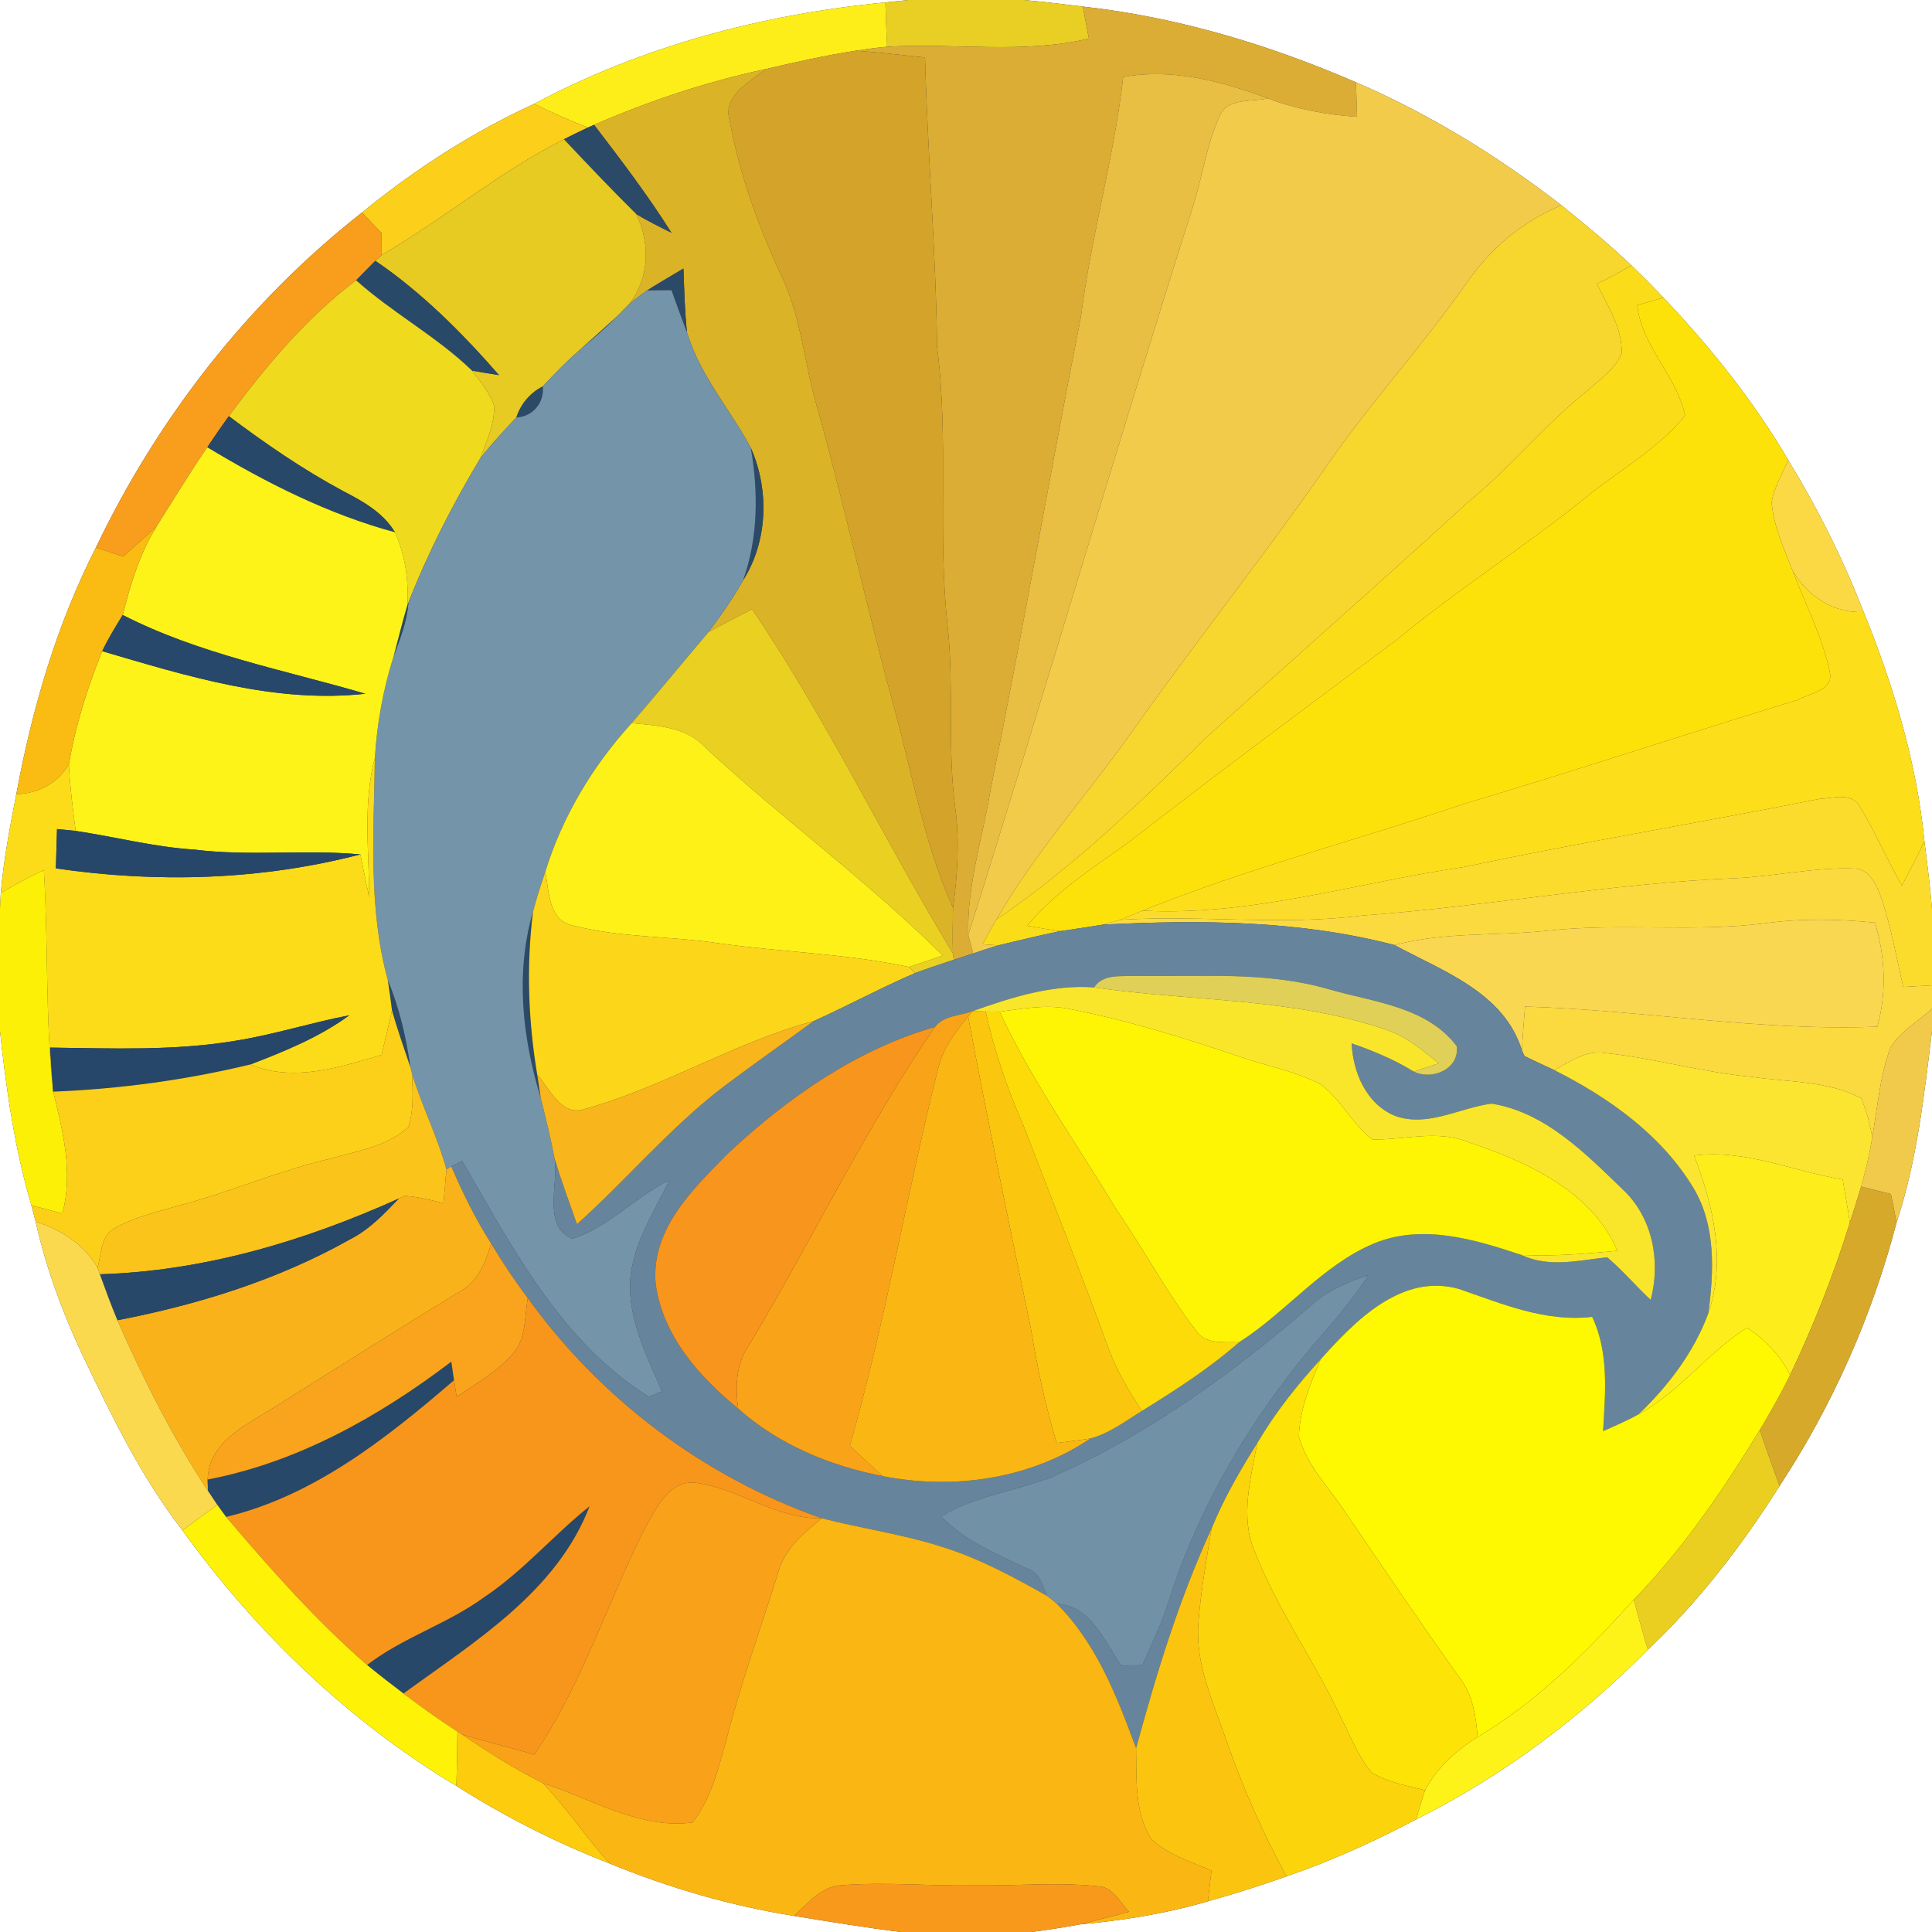 <?xml version="1.0" encoding="UTF-8" ?>
<!DOCTYPE svg PUBLIC "-//W3C//DTD SVG 1.1//EN" "http://www.w3.org/Graphics/SVG/1.1/DTD/svg11.dtd">
<svg width="250pt" height="250pt" viewBox="0 0 250 250" version="1.1" xmlns="http://www.w3.org/2000/svg">
<rect x="0" y="0" width="250" height="250" fill="#333333" stroke="none"/>
<g id="#ffffffff">
<path fill="#ffffff" opacity="1.00" d=" M 0.00 0.00 L 117.55 0.00 C 116.80 0.08 115.31 0.23 114.57 0.31 C 98.80 1.83 83.13 5.94 69.12 13.44 C 61.11 17.12 53.65 21.93 46.83 27.51 C 32.17 39.01 20.43 54.07 12.41 70.86 C 7.30 80.88 4.15 91.74 2.11 102.77 C 1.28 107.00 0.48 111.25 0.10 115.56 C 0.08 116.07 0.03 117.09 0.00 117.60 L 0.00 0.00 Z" />
<path fill="#ffffff" opacity="1.00" d=" M 132.43 0.00 L 250.00 0.00 L 250.00 117.62 C 249.76 114.69 249.39 111.77 249.02 108.86 C 248.01 98.62 245.01 88.70 241.16 79.20 C 238.50 72.37 235.22 65.79 231.40 59.54 C 226.91 51.89 221.34 44.93 215.24 38.51 C 213.89 37.09 212.51 35.70 211.10 34.34 C 208.22 31.59 205.14 29.07 202.05 26.56 C 193.87 20.23 184.97 14.74 175.46 10.65 C 164.21 5.78 152.34 2.20 140.12 0.85 C 137.56 0.53 135.00 0.22 132.43 0.00 Z" />
<path fill="#ffffff" opacity="1.00" d=" M 0.00 133.40 C 0.81 141.00 1.89 148.61 4.06 155.96 C 4.20 156.49 4.47 157.54 4.61 158.07 C 5.95 164.06 8.09 169.85 10.70 175.40 C 14.45 183.24 18.28 191.13 23.61 198.04 C 33.14 211.22 45.09 222.72 59.06 231.10 C 65.33 235.08 71.98 238.45 78.90 241.14 C 86.56 244.28 94.57 246.62 102.75 247.92 C 107.35 248.67 111.96 249.43 116.58 250.00 L 0.00 250.00 L 0.00 133.40 Z" />
<path fill="#ffffff" opacity="1.00" d=" M 245.41 158.20 C 248.07 150.18 248.98 141.75 250.00 133.40 L 250.00 250.00 L 133.43 250.00 C 135.56 249.74 137.68 249.39 139.79 249.01 C 145.37 248.50 150.92 247.61 156.30 246.03 C 159.72 245.06 163.12 244.01 166.46 242.80 C 172.25 240.81 177.83 238.29 183.24 235.43 C 194.39 229.88 204.47 222.30 213.23 213.47 C 219.84 207.23 225.42 199.96 230.27 192.29 C 237.13 181.85 242.26 170.28 245.41 158.20 Z" />
</g>
<g id="#e9ce23ff">
<path fill="#e9ce23" opacity="1.00" d=" M 117.55 0.00 L 132.43 0.00 C 135.00 0.22 137.56 0.53 140.12 0.85 C 140.38 2.23 140.64 3.61 140.90 4.99 C 132.32 7.03 123.49 5.53 114.79 6.05 C 114.70 4.14 114.63 2.22 114.57 0.31 C 115.31 0.23 116.80 0.08 117.55 0.00 Z" />
</g>
<g id="#fdee19ff">
<path fill="#fdee19" opacity="1.00" d=" M 69.12 13.44 C 83.13 5.94 98.80 1.83 114.57 0.31 C 114.63 2.22 114.70 4.14 114.79 6.05 C 113.44 6.17 112.09 6.36 110.74 6.56 C 106.83 7.17 102.97 8.03 99.12 8.93 C 91.47 10.56 84.04 13.04 76.87 16.15 L 76.06 16.51 C 73.71 15.58 71.39 14.56 69.12 13.44 Z" />
</g>
<g id="#dbad34ff">
<path fill="#dbad34" opacity="1.00" d=" M 140.12 0.85 C 152.34 2.20 164.21 5.78 175.46 10.65 C 175.51 12.14 175.56 13.63 175.61 15.12 C 171.67 14.85 167.76 14.14 164.06 12.73 C 158.10 10.51 151.73 8.80 145.34 9.96 C 144.16 20.42 141.19 30.56 139.87 41.00 C 135.85 61.39 132.31 81.88 128.17 102.25 C 127.15 108.47 125.10 114.59 125.30 120.96 C 125.46 121.56 125.77 122.77 125.93 123.37 C 125.09 123.64 124.25 123.92 123.41 124.20 L 123.31 123.38 C 123.24 121.41 123.28 119.44 123.32 117.48 C 123.92 113.15 124.18 108.76 123.59 104.41 C 122.59 96.73 123.45 88.96 122.65 81.27 C 121.27 69.19 122.83 57.01 121.26 44.95 C 121.11 32.43 120.03 19.96 119.70 7.44 C 116.72 7.13 113.74 6.76 110.74 6.56 C 112.09 6.36 113.44 6.17 114.79 6.05 C 123.49 5.53 132.32 7.03 140.90 4.99 C 140.64 3.61 140.38 2.23 140.12 0.85 Z" />
</g>
<g id="#d4a329ff">
<path fill="#d4a329" opacity="1.00" d=" M 99.12 8.93 C 102.97 8.03 106.83 7.17 110.74 6.56 C 113.74 6.76 116.72 7.13 119.70 7.44 C 120.03 19.96 121.11 32.43 121.26 44.95 C 122.83 57.01 121.27 69.19 122.65 81.27 C 123.45 88.96 122.59 96.73 123.59 104.41 C 124.18 108.76 123.92 113.15 123.32 117.48 C 119.68 109.39 118.14 100.62 115.85 92.11 C 112.07 78.40 109.11 64.48 105.21 50.81 C 103.97 45.78 103.42 40.53 101.17 35.81 C 98.16 29.36 95.69 22.60 94.42 15.59 C 93.47 12.36 97.01 10.59 99.12 8.93 Z" />
</g>
<g id="#dbb326ff">
<path fill="#dbb326" opacity="1.00" d=" M 76.87 16.15 C 84.04 13.04 91.47 10.56 99.12 8.93 C 97.01 10.59 93.47 12.36 94.42 15.59 C 95.69 22.60 98.16 29.36 101.17 35.81 C 103.42 40.53 103.97 45.78 105.21 50.81 C 109.11 64.48 112.07 78.40 115.85 92.11 C 118.14 100.62 119.68 109.39 123.32 117.48 C 123.28 119.44 123.24 121.41 123.31 123.38 C 114.38 108.69 106.98 93.06 97.32 78.83 C 95.45 79.81 93.55 80.76 91.69 81.78 C 93.29 79.63 94.84 77.44 96.15 75.10 C 99.37 70.03 99.56 63.37 97.15 57.94 C 94.46 52.94 90.57 48.57 88.90 43.04 C 88.60 40.29 88.54 37.52 88.44 34.75 C 86.87 35.69 85.29 36.60 83.74 37.58 C 82.94 38.14 82.15 38.74 81.40 39.37 C 84.06 35.94 84.16 31.55 82.34 27.71 C 83.81 28.59 85.35 29.36 86.89 30.12 C 83.83 25.27 80.36 20.70 76.87 16.15 Z" />
</g>
<g id="#e8be43ff">
<path fill="#e8be43" opacity="1.00" d=" M 145.34 9.96 C 151.73 8.80 158.10 10.51 164.06 12.73 C 162.01 13.21 158.96 12.64 157.88 14.88 C 156.18 18.54 155.64 22.59 154.46 26.43 C 144.47 57.85 135.24 89.52 125.30 120.96 C 125.10 114.59 127.15 108.47 128.17 102.25 C 132.31 81.88 135.85 61.39 139.87 41.00 C 141.19 30.56 144.16 20.42 145.34 9.96 Z" />
</g>
<g id="#f2cb4bff">
<path fill="#f2cb4b" opacity="1.00" d=" M 175.46 10.65 C 184.97 14.74 193.87 20.23 202.05 26.56 C 197.00 28.63 192.77 32.23 189.71 36.72 C 183.81 45.09 176.85 52.64 171.10 61.11 C 163.17 72.45 154.55 83.27 146.56 94.57 C 140.78 102.76 133.96 110.25 128.95 118.97 C 128.33 120.02 127.74 121.10 127.16 122.19 C 127.66 122.22 128.66 122.29 129.16 122.33 C 128.08 122.66 127.00 123.01 125.93 123.37 C 125.77 122.77 125.46 121.56 125.30 120.96 C 135.24 89.52 144.47 57.85 154.46 26.43 C 155.64 22.59 156.18 18.54 157.88 14.88 C 158.96 12.64 162.01 13.21 164.06 12.73 C 167.76 14.14 171.67 14.85 175.61 15.12 C 175.56 13.63 175.51 12.14 175.46 10.65 Z" />
</g>
<g id="#fbcf1aff">
<path fill="#fbcf1a" opacity="1.00" d=" M 46.83 27.51 C 53.65 21.93 61.11 17.12 69.12 13.44 C 71.39 14.56 73.71 15.58 76.06 16.51 C 75.02 17.00 73.99 17.50 72.97 18.02 C 64.63 22.25 57.44 28.30 49.39 33.00 C 49.38 32.06 49.38 31.11 49.38 30.17 C 48.53 29.28 47.68 28.39 46.83 27.51 Z" />
</g>
<g id="#2b4a68ff">
<path fill="#2b4a68" opacity="1.00" d=" M 76.06 16.51 L 76.87 16.15 C 80.36 20.70 83.83 25.27 86.89 30.12 C 85.35 29.36 83.81 28.59 82.34 27.71 C 79.14 24.55 76.05 21.29 72.97 18.02 C 73.99 17.50 75.02 17.00 76.06 16.51 Z" />
<path fill="#2b4a68" opacity="1.00" d=" M 83.74 37.58 C 85.29 36.60 86.87 35.69 88.44 34.75 C 88.54 37.52 88.60 40.29 88.90 43.04 C 88.21 41.22 87.54 39.39 86.89 37.55 C 85.84 37.56 84.79 37.57 83.74 37.58 Z" />
<path fill="#2b4a68" opacity="1.00" d=" M 75.08 45.22 C 76.68 43.76 78.31 42.34 79.90 40.88 C 78.39 42.43 76.75 43.84 75.08 45.22 Z" />
<path fill="#2b4a68" opacity="1.00" d=" M 66.80 54.03 C 67.37 52.26 68.58 50.83 70.24 49.98 C 70.45 52.13 68.96 53.90 66.80 54.03 Z" />
<path fill="#2b4a68" opacity="1.00" d=" M 97.15 57.94 C 99.56 63.37 99.37 70.03 96.15 75.10 C 98.12 69.62 98.14 63.62 97.15 57.94 Z" />
<path fill="#2b4a68" opacity="1.00" d=" M 69.97 142.06 C 67.59 134.31 66.67 125.85 68.97 117.97 C 68.10 124.98 68.35 132.11 69.52 139.07 C 69.63 139.82 69.86 141.31 69.97 142.06 Z" />
<path fill="#2b4a68" opacity="1.00" d=" M 50.18 126.81 C 51.68 130.43 52.57 134.25 53.11 138.12 C 52.29 135.66 51.41 133.22 50.72 130.72 C 50.56 129.41 50.37 128.11 50.18 126.81 Z" />
</g>
<g id="#e7ca22ff">
<path fill="#e7ca22" opacity="1.00" d=" M 49.39 33.00 C 57.44 28.30 64.63 22.25 72.97 18.02 C 76.05 21.29 79.14 24.55 82.34 27.71 C 84.16 31.55 84.06 35.94 81.40 39.37 C 81.02 39.75 80.27 40.50 79.90 40.88 C 78.31 42.34 76.68 43.76 75.08 45.22 C 73.38 46.71 71.79 48.33 70.24 49.98 C 68.58 50.83 67.37 52.26 66.80 54.03 C 65.21 55.73 63.61 57.44 62.17 59.27 C 62.93 57.08 64.07 54.84 63.92 52.46 C 63.35 50.76 62.14 49.37 61.08 47.96 C 62.24 48.16 63.40 48.36 64.57 48.54 C 59.80 43.08 54.58 37.84 48.57 33.75 C 48.78 33.56 49.19 33.19 49.39 33.00 Z" />
</g>
<g id="#f7d62dff">
<path fill="#f7d62d" opacity="1.00" d=" M 189.71 36.72 C 192.77 32.23 197.00 28.63 202.05 26.56 C 205.14 29.07 208.22 31.59 211.10 34.34 C 209.65 35.22 208.16 36.01 206.64 36.72 C 208.01 39.57 209.97 42.46 209.84 45.75 C 209.02 47.78 207.05 49.05 205.49 50.49 C 199.94 54.90 195.49 60.50 189.99 64.96 C 178.84 75.17 167.49 85.16 156.26 95.28 C 147.66 103.71 138.95 112.18 128.95 118.97 C 133.96 110.25 140.78 102.76 146.56 94.57 C 154.55 83.27 163.17 72.45 171.10 61.11 C 176.85 52.64 183.81 45.09 189.71 36.72 Z" />
</g>
<g id="#f89d1cff">
<path fill="#f89d1c" opacity="1.00" d=" M 12.41 70.86 C 20.43 54.07 32.17 39.01 46.83 27.51 C 47.68 28.39 48.53 29.28 49.38 30.17 C 49.38 31.11 49.38 32.06 49.39 33.00 C 49.19 33.19 48.78 33.56 48.57 33.75 C 47.74 34.59 46.91 35.44 46.08 36.27 C 39.62 41.15 34.41 47.39 29.61 53.85 C 28.65 55.18 27.73 56.52 26.82 57.88 C 24.53 61.24 22.41 64.71 20.24 68.16 C 18.83 69.46 17.37 70.71 15.94 72.01 C 14.76 71.63 13.59 71.25 12.41 70.86 Z" />
</g>
<g id="#294969ff">
<path fill="#294969" opacity="1.00" d=" M 48.57 33.75 C 54.58 37.84 59.80 43.08 64.57 48.54 C 63.40 48.36 62.24 48.16 61.08 47.96 C 56.51 43.54 50.81 40.51 46.08 36.27 C 46.91 35.44 47.74 34.59 48.57 33.75 Z" />
</g>
<g id="#fadd18ff">
<path fill="#fadd18" opacity="1.00" d=" M 206.64 36.72 C 208.16 36.01 209.65 35.22 211.10 34.34 C 212.51 35.70 213.89 37.09 215.24 38.51 C 214.39 38.75 212.71 39.25 211.86 39.49 C 212.43 44.88 216.98 48.61 218.05 53.78 C 214.54 58.10 209.55 60.81 205.29 64.30 C 197.33 70.74 188.65 76.23 180.77 82.77 C 169.14 91.46 157.47 100.11 146.01 109.02 C 141.40 112.30 136.59 115.42 132.89 119.79 C 134.31 120.05 135.74 120.28 137.18 120.49 C 134.49 121.03 131.83 121.71 129.16 122.33 C 128.66 122.29 127.66 122.22 127.16 122.19 C 127.74 121.10 128.33 120.02 128.95 118.97 C 138.95 112.18 147.66 103.71 156.26 95.28 C 167.49 85.16 178.84 75.17 189.99 64.96 C 195.49 60.50 199.94 54.90 205.49 50.49 C 207.05 49.05 209.02 47.78 209.84 45.75 C 209.97 42.46 208.01 39.57 206.64 36.72 Z" />
</g>
<g id="#efda1eff">
<path fill="#efda1e" opacity="1.00" d=" M 29.61 53.85 C 34.41 47.39 39.62 41.15 46.08 36.27 C 50.81 40.51 56.51 43.54 61.08 47.96 C 62.14 49.37 63.35 50.76 63.92 52.46 C 64.07 54.84 62.93 57.08 62.17 59.27 C 58.57 65.27 55.39 71.49 52.84 78.00 L 52.73 78.24 C 52.88 75.04 52.43 71.81 51.11 68.88 C 49.59 66.33 46.96 64.87 44.41 63.55 C 39.21 60.76 34.33 57.40 29.61 53.85 Z" />
</g>
<g id="#7494a9ff">
<path fill="#7494a9" opacity="1.00" d=" M 83.74 37.58 C 84.79 37.57 85.84 37.56 86.89 37.55 C 87.54 39.39 88.21 41.22 88.90 43.04 C 90.57 48.57 94.46 52.94 97.15 57.94 C 98.14 63.62 98.12 69.62 96.15 75.10 C 94.84 77.44 93.29 79.63 91.69 81.78 C 88.36 85.70 85.10 89.68 81.74 93.57 C 76.69 99.11 72.78 105.64 70.56 112.81 C 69.99 114.52 69.42 116.23 68.97 117.97 C 66.67 125.85 67.59 134.31 69.97 142.06 C 70.63 144.67 71.26 147.29 71.77 149.94 C 72.28 153.21 70.17 158.80 74.08 160.28 C 78.77 158.80 82.21 154.84 86.62 152.72 C 84.43 157.26 81.35 161.75 81.53 167.01 C 81.71 171.64 83.88 175.85 85.66 180.04 C 85.23 180.21 84.38 180.56 83.95 180.74 C 72.59 173.66 66.30 161.44 59.80 150.22 C 59.45 150.40 58.75 150.76 58.40 150.94 L 57.77 151.31 C 56.61 147.08 54.60 143.14 53.32 138.95 L 53.11 138.12 C 52.57 134.25 51.68 130.43 50.18 126.81 C 47.62 117.45 48.38 107.64 48.51 98.06 C 48.78 93.60 49.58 89.19 50.93 84.93 C 51.76 82.68 52.67 80.42 52.84 78.00 C 55.39 71.49 58.57 65.27 62.17 59.27 C 63.61 57.44 65.21 55.73 66.80 54.03 C 68.96 53.90 70.45 52.13 70.24 49.98 C 71.79 48.33 73.38 46.71 75.08 45.22 C 76.75 43.84 78.39 42.43 79.90 40.88 C 80.27 40.50 81.02 39.75 81.40 39.37 C 82.15 38.74 82.94 38.14 83.74 37.58 Z" />
</g>
<g id="#fce209ff">
<path fill="#fce209" opacity="1.00" d=" M 211.86 39.49 C 212.71 39.25 214.39 38.75 215.24 38.51 C 221.34 44.93 226.91 51.89 231.40 59.54 C 230.60 61.33 229.55 63.07 229.25 65.03 C 229.52 68.15 230.86 71.05 232.00 73.93 C 233.63 78.27 235.85 82.45 236.79 87.03 C 237.25 89.37 234.13 89.71 232.61 90.57 C 218.09 94.99 203.68 99.79 189.12 104.12 C 175.39 108.77 161.29 112.41 147.84 117.84 C 146.89 118.24 145.94 118.63 145.00 119.02 C 144.44 119.17 143.32 119.49 142.76 119.64 C 140.90 119.94 139.04 120.23 137.18 120.49 C 135.74 120.28 134.31 120.05 132.89 119.79 C 136.59 115.42 141.40 112.30 146.01 109.02 C 157.47 100.11 169.14 91.46 180.77 82.77 C 188.65 76.23 197.33 70.74 205.29 64.30 C 209.55 60.81 214.54 58.10 218.05 53.78 C 216.98 48.61 212.43 44.88 211.86 39.49 Z" />
</g>
<g id="#274869ff">
<path fill="#274869" opacity="1.00" d=" M 26.82 57.88 C 27.73 56.52 28.65 55.18 29.61 53.85 C 34.33 57.40 39.21 60.76 44.41 63.55 C 46.96 64.87 49.59 66.33 51.11 68.88 C 42.49 66.55 34.44 62.48 26.82 57.88 Z" />
<path fill="#274869" opacity="1.00" d=" M 52.73 78.24 L 52.84 78.00 C 52.67 80.42 51.76 82.68 50.93 84.93 C 51.53 82.70 52.07 80.45 52.73 78.24 Z" />
</g>
<g id="#fdf318ff">
<path fill="#fdf318" opacity="1.00" d=" M 20.24 68.16 C 22.41 64.71 24.53 61.24 26.82 57.88 C 34.44 62.48 42.49 66.55 51.11 68.88 C 52.43 71.81 52.88 75.04 52.73 78.24 C 52.07 80.45 51.53 82.70 50.93 84.93 C 49.58 89.19 48.78 93.60 48.51 98.06 C 46.95 103.95 47.75 110.06 47.77 116.06 C 47.38 114.23 46.99 112.40 46.63 110.56 C 39.50 109.90 32.31 110.83 25.19 109.94 C 19.98 109.62 14.93 108.29 9.79 107.52 C 9.42 104.66 9.05 101.81 8.91 98.93 C 9.75 93.89 11.31 89.00 13.22 84.26 C 24.25 87.50 35.63 91.05 47.28 89.77 C 36.72 86.68 25.76 84.64 15.88 79.58 C 16.88 75.62 18.06 71.66 20.24 68.16 Z" />
</g>
<g id="#fad945ff">
<path fill="#fad945" opacity="1.00" d=" M 231.40 59.54 C 235.22 65.79 238.50 72.37 241.16 79.20 C 237.24 79.36 233.98 77.19 232.00 73.93 C 230.86 71.05 229.52 68.15 229.25 65.03 C 229.55 63.07 230.60 61.33 231.40 59.54 Z" />
</g>
<g id="#fabb13ff">
<path fill="#fabb13" opacity="1.00" d=" M 15.94 72.01 C 17.37 70.71 18.83 69.46 20.24 68.16 C 18.06 71.66 16.88 75.62 15.88 79.58 C 14.93 81.11 14.00 82.65 13.22 84.26 C 11.31 89.00 9.75 93.89 8.91 98.93 C 7.45 101.39 4.95 102.68 2.11 102.77 C 4.15 91.74 7.30 80.88 12.41 70.86 C 13.59 71.25 14.76 71.63 15.94 72.01 Z" />
</g>
<g id="#fcdf1aff">
<path fill="#fcdf1a" opacity="1.00" d=" M 232.00 73.93 C 233.98 77.19 237.24 79.36 241.16 79.20 C 245.01 88.70 248.01 98.62 249.02 108.86 C 248.11 110.80 247.11 112.69 246.11 114.58 C 244.15 111.22 242.65 107.61 240.62 104.30 C 239.57 102.48 237.12 103.31 235.44 103.38 C 220.07 106.43 204.60 108.99 189.26 112.22 C 175.46 114.23 161.92 118.58 147.84 117.84 C 161.29 112.41 175.39 108.77 189.12 104.12 C 203.68 99.79 218.09 94.99 232.61 90.57 C 234.13 89.71 237.25 89.37 236.79 87.03 C 235.85 82.45 233.63 78.27 232.00 73.93 Z" />
</g>
<g id="#ead020ff">
<path fill="#ead020" opacity="1.00" d=" M 91.69 81.78 C 93.55 80.76 95.45 79.81 97.32 78.83 C 106.98 93.06 114.38 108.69 123.31 123.38 L 123.41 124.20 C 121.74 124.76 120.07 125.30 118.42 125.91 L 117.62 125.13 C 119.08 124.66 120.53 124.14 121.99 123.64 C 112.32 114.04 101.24 106.00 91.27 96.73 C 88.83 94.05 85.09 93.90 81.74 93.57 C 85.10 89.68 88.36 85.70 91.69 81.78 Z" />
</g>
<g id="#27486aff">
<path fill="#27486a" opacity="1.00" d=" M 13.22 84.26 C 14.00 82.65 14.93 81.11 15.88 79.58 C 25.76 84.64 36.72 86.68 47.28 89.77 C 35.63 91.05 24.25 87.50 13.22 84.26 Z" />
</g>
<g id="#fdf118ff">
<path fill="#fdf118" opacity="1.00" d=" M 70.56 112.81 C 72.78 105.64 76.69 99.11 81.74 93.57 C 85.09 93.90 88.83 94.05 91.27 96.73 C 101.24 106.00 112.32 114.04 121.99 123.64 C 120.53 124.14 119.08 124.66 117.62 125.13 C 109.49 123.39 101.13 123.22 92.92 122.05 C 86.70 121.11 80.30 121.36 74.19 119.77 C 70.93 119.17 71.08 115.34 70.56 112.81 Z" />
</g>
<g id="#fcdc18ff">
<path fill="#fcdc18" opacity="1.00" d=" M 47.77 116.06 C 47.75 110.06 46.95 103.95 48.51 98.06 C 48.38 107.64 47.62 117.45 50.18 126.81 C 50.37 128.11 50.56 129.41 50.72 130.72 C 50.31 132.65 49.83 134.58 49.37 136.51 C 43.86 138.12 38.01 140.07 32.37 137.75 C 36.83 136.04 41.31 134.22 45.20 131.38 C 40.24 132.33 35.42 133.89 30.44 134.68 C 22.52 136.00 14.47 135.66 6.48 135.56 C 6.59 137.46 6.72 139.36 6.88 141.26 C 5.84 131.74 6.27 122.13 5.67 112.58 C 3.78 113.50 1.91 114.48 0.10 115.56 C 0.48 111.25 1.28 107.00 2.11 102.77 C 4.95 102.68 7.45 101.39 8.91 98.93 C 9.05 101.81 9.42 104.66 9.79 107.52 C 9.18 107.46 7.98 107.34 7.38 107.28 C 7.33 108.98 7.28 110.67 7.23 112.37 C 20.33 114.29 33.79 113.90 46.63 110.56 C 46.99 112.40 47.38 114.23 47.77 116.06 Z" />
</g>
<g id="#fbdc2dff">
<path fill="#fbdc2d" opacity="1.00" d=" M 235.44 103.38 C 237.12 103.31 239.57 102.48 240.62 104.30 C 242.65 107.61 244.15 111.22 246.11 114.58 C 247.11 112.69 248.11 110.80 249.02 108.86 C 249.39 111.77 249.76 114.69 250.00 117.62 L 250.00 127.50 C 248.76 127.57 247.52 127.64 246.28 127.71 C 245.35 123.69 244.65 119.59 243.26 115.69 C 242.68 114.21 241.71 112.35 239.85 112.39 C 234.78 112.22 229.78 113.38 224.73 113.63 C 208.49 114.28 192.47 117.30 176.27 118.47 C 165.88 119.80 155.42 118.38 145.00 119.02 C 145.94 118.63 146.89 118.24 147.84 117.84 C 161.92 118.58 175.46 114.23 189.26 112.22 C 204.60 108.99 220.07 106.43 235.44 103.38 Z" />
</g>
<g id="#27476aff">
<path fill="#27476a" opacity="1.00" d=" M 7.38 107.28 C 7.98 107.34 9.18 107.46 9.79 107.52 C 14.93 108.29 19.98 109.62 25.19 109.94 C 32.31 110.83 39.50 109.90 46.63 110.56 C 33.79 113.90 20.33 114.29 7.23 112.37 C 7.28 110.67 7.33 108.98 7.38 107.28 Z" />
</g>
<g id="#fbda40ff">
<path fill="#fbda40" opacity="1.00" d=" M 224.73 113.63 C 229.78 113.38 234.78 112.22 239.85 112.39 C 241.71 112.35 242.68 114.21 243.26 115.69 C 244.65 119.59 245.35 123.69 246.28 127.71 C 247.52 127.64 248.76 127.57 250.00 127.50 L 250.00 130.53 C 248.20 132.19 245.89 133.43 244.62 135.57 C 243.24 139.27 242.97 143.26 242.27 147.11 C 241.92 145.41 241.56 143.67 240.80 142.09 C 236.48 139.83 231.42 140.05 226.71 139.35 C 220.30 138.77 214.09 136.93 207.70 136.26 C 205.25 135.84 203.15 137.38 201.12 138.47 C 199.83 137.86 198.53 137.29 197.27 136.65 L 196.94 135.93 C 197.03 134.03 197.19 132.14 197.34 130.25 C 212.56 130.70 227.69 133.47 242.93 132.85 C 244.16 128.40 243.95 123.79 242.62 119.39 C 237.89 118.92 233.13 118.82 228.42 119.47 C 219.07 120.65 209.63 119.40 200.27 120.43 C 193.66 121.14 186.92 120.55 180.44 122.29 C 168.14 119.07 155.36 119.02 142.76 119.64 C 143.32 119.49 144.44 119.17 145.00 119.02 C 155.42 118.38 165.88 119.80 176.27 118.47 C 192.47 117.30 208.49 114.28 224.73 113.63 Z" />
</g>
<g id="#fdf007ff">
<path fill="#fdf007" opacity="1.00" d=" M 0.10 115.56 C 1.91 114.48 3.78 113.50 5.67 112.58 C 6.27 122.13 5.84 131.74 6.88 141.26 C 8.15 146.41 9.49 151.75 8.07 157.03 C 6.73 156.67 5.40 156.32 4.06 155.96 C 1.89 148.61 0.81 141.00 0.00 133.40 L 0.00 117.60 C 0.03 117.09 0.08 116.07 0.10 115.56 Z" />
</g>
<g id="#fcd619ff">
<path fill="#fcd619" opacity="1.00" d=" M 68.97 117.97 C 69.42 116.23 69.99 114.52 70.56 112.81 C 71.08 115.34 70.93 119.17 74.19 119.77 C 80.30 121.36 86.70 121.11 92.92 122.05 C 101.13 123.22 109.49 123.39 117.62 125.13 L 118.42 125.91 C 113.97 127.83 109.71 130.14 105.29 132.13 C 95.05 134.88 85.91 140.66 75.70 143.50 C 72.64 144.55 71.18 140.92 69.52 139.07 C 68.35 132.11 68.10 124.98 68.97 117.97 Z" />
</g>
<g id="#fad751ff">
<path fill="#fad751" opacity="1.00" d=" M 228.42 119.47 C 233.13 118.82 237.89 118.92 242.62 119.39 C 243.95 123.79 244.16 128.40 242.93 132.85 C 227.69 133.47 212.56 130.70 197.34 130.25 C 197.19 132.14 197.03 134.03 196.94 135.93 C 194.61 128.41 186.71 125.68 180.44 122.29 C 186.92 120.55 193.66 121.14 200.27 120.43 C 209.63 119.40 219.07 120.65 228.42 119.47 Z" />
</g>
<g id="#66859cff">
<path fill="#66859c" opacity="1.00" d=" M 137.18 120.49 C 139.04 120.23 140.90 119.94 142.76 119.64 C 155.36 119.02 168.14 119.07 180.44 122.29 C 186.71 125.68 194.61 128.41 196.94 135.93 L 197.27 136.65 C 198.53 137.29 199.83 137.86 201.12 138.47 C 208.20 142.03 215.01 146.87 219.16 153.77 C 222.05 158.62 221.78 164.53 221.06 169.93 C 219.21 174.95 215.89 179.32 212.04 183.00 C 210.56 183.83 208.99 184.50 207.44 185.19 C 207.72 180.22 208.23 175.05 206.03 170.40 C 199.98 171.11 194.39 168.72 188.82 166.80 C 181.41 164.68 175.37 170.89 170.89 175.90 C 167.82 179.25 164.98 182.83 162.68 186.75 C 160.45 190.28 158.36 193.91 156.78 197.78 C 152.58 206.91 149.64 216.55 147.01 226.22 C 144.54 219.53 141.91 212.69 136.77 207.54 C 141.19 207.77 142.89 212.43 145.11 215.54 C 145.79 215.52 147.15 215.48 147.83 215.46 C 149.02 212.76 150.32 210.11 151.20 207.29 C 155.29 194.35 162.46 182.54 171.37 172.37 C 173.45 170.05 175.37 167.59 177.09 164.99 C 174.47 165.86 171.86 166.93 169.79 168.80 C 159.57 177.65 148.48 185.70 136.05 191.16 C 131.33 192.96 126.17 193.57 121.78 196.22 C 124.89 199.47 129.08 201.13 133.04 203.04 C 134.54 203.57 134.95 205.16 135.46 206.49 C 131.09 204.03 126.64 201.61 121.83 200.14 C 116.77 198.51 111.48 197.79 106.34 196.46 C 91.11 191.14 77.71 181.05 68.29 167.96 C 66.58 165.69 65.01 163.33 63.55 160.91 C 61.54 157.75 59.88 154.38 58.40 150.94 C 58.75 150.76 59.45 150.40 59.80 150.22 C 66.30 161.44 72.59 173.66 83.95 180.74 C 84.38 180.56 85.23 180.21 85.66 180.04 C 83.88 175.85 81.71 171.64 81.53 167.01 C 81.35 161.75 84.43 157.26 86.62 152.72 C 82.21 154.84 78.77 158.80 74.08 160.28 C 70.17 158.80 72.28 153.21 71.77 149.94 C 72.63 152.79 73.66 155.60 74.66 158.41 C 81.12 152.63 86.70 145.90 93.61 140.63 C 97.45 137.73 101.40 134.96 105.29 132.13 C 109.71 130.14 113.97 127.83 118.42 125.91 C 120.07 125.30 121.74 124.76 123.41 124.20 C 124.25 123.92 125.09 123.64 125.93 123.37 C 127.00 123.01 128.08 122.66 129.16 122.33 C 131.83 121.71 134.49 121.03 137.18 120.49 M 141.57 127.77 C 136.18 127.37 130.86 129.06 125.84 130.85 C 124.21 131.45 122.12 131.39 120.98 132.89 C 110.82 135.79 101.88 142.08 94.23 149.22 C 89.73 153.78 84.26 159.01 84.83 166.00 C 85.64 172.71 90.47 178.16 95.53 182.28 C 100.72 186.92 107.43 189.69 114.22 191.01 C 123.36 192.81 133.29 191.41 141.10 186.14 C 143.56 185.48 145.62 183.90 147.76 182.58 C 152.13 179.87 156.47 177.09 160.34 173.69 C 166.44 169.80 171.06 163.73 177.82 160.89 C 184.07 158.33 190.79 160.37 196.87 162.39 C 200.43 164.08 204.27 163.09 207.97 162.69 C 209.97 164.40 211.68 166.41 213.60 168.21 C 214.91 163.23 213.87 157.58 210.03 153.96 C 205.17 149.28 199.98 143.92 193.01 142.81 C 188.88 143.34 184.78 145.90 180.56 144.41 C 176.81 142.89 175.09 138.83 174.90 135.01 C 177.69 135.97 180.43 137.11 182.95 138.67 C 185.35 139.85 188.89 138.31 188.50 135.37 C 184.63 130.25 177.71 129.67 171.99 128.02 C 163.85 125.64 155.31 126.42 146.95 126.28 C 145.10 126.39 142.77 125.96 141.57 127.77 Z" />
</g>
<g id="#e0d057ff">
<path fill="#e0d057" opacity="1.00" d=" M 141.57 127.77 C 142.77 125.96 145.10 126.39 146.95 126.28 C 155.31 126.42 163.85 125.64 171.99 128.02 C 177.71 129.67 184.63 130.25 188.50 135.37 C 188.89 138.31 185.35 139.85 182.95 138.67 C 183.75 138.40 185.36 137.86 186.17 137.59 C 184.14 135.97 182.12 134.21 179.63 133.34 C 167.38 129.07 154.24 129.62 141.57 127.77 Z" />
</g>
<g id="#f9e62bff">
<path fill="#f9e62b" opacity="1.00" d=" M 125.84 130.85 C 130.86 129.06 136.18 127.37 141.57 127.77 C 154.24 129.62 167.38 129.07 179.63 133.34 C 182.12 134.21 184.14 135.97 186.17 137.59 C 185.36 137.86 183.75 138.40 182.95 138.67 C 180.43 137.11 177.69 135.97 174.90 135.01 C 175.09 138.83 176.81 142.89 180.56 144.41 C 184.78 145.90 188.88 143.34 193.01 142.81 C 199.98 143.92 205.17 149.28 210.03 153.96 C 213.87 157.58 214.91 163.23 213.60 168.21 C 211.68 166.41 209.97 164.40 207.97 162.69 C 204.27 163.09 200.43 164.08 196.87 162.39 C 201.02 162.59 205.17 162.24 209.29 161.85 C 205.99 154.12 197.63 150.36 190.13 147.84 C 186.07 146.14 181.78 147.51 177.60 147.45 C 174.93 145.48 173.54 142.23 170.85 140.29 C 167.56 138.58 163.85 137.93 160.36 136.72 C 153.17 134.28 145.89 132.02 138.42 130.57 C 135.41 129.92 132.35 130.54 129.35 130.91 C 128.90 130.90 128.00 130.89 127.54 130.89 C 127.12 130.88 126.26 130.86 125.84 130.85 Z" />
</g>
<g id="#fef504ff">
<path fill="#fef504" opacity="1.00" d=" M 129.35 130.91 C 132.35 130.54 135.41 129.92 138.42 130.57 C 145.89 132.02 153.17 134.28 160.36 136.72 C 163.85 137.93 167.56 138.58 170.85 140.29 C 173.54 142.23 174.93 145.48 177.60 147.45 C 181.78 147.51 186.07 146.14 190.13 147.84 C 197.63 150.36 205.99 154.12 209.29 161.85 C 205.17 162.24 201.02 162.59 196.87 162.39 C 190.79 160.37 184.07 158.33 177.82 160.89 C 171.06 163.73 166.44 169.80 160.34 173.69 C 158.44 173.62 156.06 174.03 154.81 172.23 C 150.97 167.28 148.05 161.69 144.48 156.55 C 139.38 148.04 133.54 139.93 129.35 130.91 Z" />
</g>
<g id="#26476aff">
<path fill="#26476a" opacity="1.00" d=" M 30.44 134.68 C 35.42 133.89 40.24 132.33 45.20 131.38 C 41.31 134.22 36.83 136.04 32.37 137.75 C 24.01 139.76 15.47 140.92 6.88 141.26 C 6.72 139.36 6.59 137.46 6.48 135.56 C 14.47 135.66 22.52 136.00 30.44 134.68 Z" />
</g>
<g id="#fcd019ff">
<path fill="#fcd019" opacity="1.00" d=" M 50.72 130.72 C 51.41 133.22 52.29 135.66 53.11 138.12 L 53.32 138.95 C 53.40 141.24 53.56 143.61 52.85 145.83 C 50.15 148.32 46.34 148.91 42.92 149.89 C 36.14 151.44 29.74 154.28 23.01 156.04 C 20.27 156.84 17.43 157.48 14.92 158.89 C 13.00 159.82 13.14 162.27 12.62 164.04 C 10.89 161.00 7.87 159.12 4.61 158.07 C 4.47 157.54 4.20 156.49 4.06 155.96 C 5.40 156.32 6.73 156.67 8.07 157.03 C 9.49 151.75 8.15 146.41 6.88 141.26 C 15.47 140.92 24.01 139.76 32.37 137.75 C 38.01 140.07 43.86 138.12 49.37 136.51 C 49.83 134.58 50.31 132.65 50.72 130.72 Z" />
</g>
<g id="#f9a418ff">
<path fill="#f9a418" opacity="1.00" d=" M 120.98 132.89 C 122.12 131.39 124.21 131.45 125.84 130.85 L 125.28 131.54 C 123.57 133.55 121.98 135.75 121.37 138.37 C 117.31 154.54 114.59 171.04 109.97 187.07 C 111.39 188.39 112.77 189.73 114.22 191.01 C 107.43 189.69 100.72 186.92 95.53 182.28 C 95.11 179.43 95.24 176.40 96.97 173.98 C 105.15 160.39 111.97 145.97 120.98 132.89 Z" />
</g>
<g id="#fbc60eff">
<path fill="#fbc60e" opacity="1.00" d=" M 125.84 130.85 C 126.26 130.86 127.12 130.88 127.54 130.89 C 128.65 135.95 130.32 140.85 132.41 145.58 C 136.11 155.20 139.91 164.79 143.44 174.47 C 144.49 177.36 146.08 180.01 147.76 182.58 C 145.62 183.90 143.56 185.48 141.10 186.14 C 139.65 186.37 138.20 186.54 136.74 186.72 C 135.23 181.81 134.20 176.78 133.36 171.72 C 130.58 158.35 127.79 144.97 125.28 131.54 L 125.84 130.85 Z" />
</g>
<g id="#fcdb09ff">
<path fill="#fcdb09" opacity="1.00" d=" M 127.54 130.89 C 128.00 130.89 128.90 130.90 129.35 130.91 C 133.54 139.93 139.38 148.04 144.48 156.55 C 148.05 161.69 150.97 167.28 154.81 172.23 C 156.06 174.03 158.44 173.62 160.34 173.69 C 156.47 177.09 152.13 179.87 147.76 182.58 C 146.08 180.01 144.49 177.36 143.44 174.47 C 139.91 164.79 136.11 155.20 132.41 145.58 C 130.32 140.85 128.65 135.95 127.54 130.89 Z" />
</g>
<g id="#f1ca4cff">
<path fill="#f1ca4c" opacity="1.00" d=" M 244.62 135.57 C 245.89 133.43 248.20 132.19 250.00 130.53 L 250.00 133.40 C 248.98 141.75 248.07 150.18 245.41 158.20 C 245.18 156.96 244.94 155.73 244.68 154.51 C 243.40 154.19 242.11 153.87 240.83 153.55 C 241.42 151.43 241.94 149.29 242.27 147.11 C 242.97 143.26 243.24 139.27 244.62 135.57 Z" />
</g>
<g id="#f9b61cff">
<path fill="#f9b61c" opacity="1.00" d=" M 75.70 143.50 C 85.91 140.66 95.05 134.88 105.29 132.13 C 101.40 134.96 97.45 137.73 93.61 140.63 C 86.70 145.90 81.12 152.63 74.66 158.41 C 73.66 155.60 72.63 152.79 71.77 149.94 C 71.26 147.29 70.63 144.67 69.97 142.06 C 69.86 141.31 69.63 139.82 69.52 139.07 C 71.18 140.92 72.64 144.55 75.70 143.50 Z" />
</g>
<g id="#fab713ff">
<path fill="#fab713" opacity="1.00" d=" M 121.37 138.37 C 121.98 135.75 123.57 133.55 125.28 131.54 C 127.79 144.97 130.58 158.35 133.36 171.72 C 134.20 176.78 135.23 181.81 136.74 186.72 C 138.20 186.54 139.65 186.37 141.10 186.14 C 133.29 191.41 123.36 192.81 114.22 191.01 C 112.77 189.73 111.39 188.39 109.97 187.07 C 114.59 171.04 117.31 154.54 121.37 138.37 Z" />
</g>
<g id="#f8951cff">
<path fill="#f8951c" opacity="1.00" d=" M 94.23 149.22 C 101.88 142.08 110.82 135.79 120.98 132.89 C 111.97 145.97 105.15 160.39 96.97 173.98 C 95.24 176.40 95.11 179.43 95.53 182.28 C 90.47 178.16 85.64 172.71 84.83 166.00 C 84.26 159.01 89.73 153.78 94.23 149.22 Z" />
</g>
<g id="#fce531ff">
<path fill="#fce531" opacity="1.00" d=" M 201.12 138.47 C 203.15 137.38 205.25 135.84 207.70 136.26 C 214.09 136.93 220.30 138.77 226.71 139.35 C 231.42 140.05 236.48 139.83 240.80 142.09 C 241.56 143.67 241.92 145.41 242.27 147.11 C 241.94 149.29 241.42 151.43 240.83 153.55 C 240.37 155.11 239.86 156.66 239.37 158.21 C 239.10 156.34 238.76 154.49 238.44 152.63 C 232.03 151.57 225.82 148.68 219.22 149.53 C 221.70 155.98 223.38 163.17 221.06 169.93 C 221.78 164.53 222.05 158.62 219.16 153.77 C 215.01 146.87 208.20 142.03 201.12 138.47 Z" />
</g>
<g id="#fbc41aff">
<path fill="#fbc41a" opacity="1.00" d=" M 53.32 138.95 C 54.60 143.14 56.61 147.08 57.77 151.31 C 57.64 152.77 57.51 154.23 57.39 155.69 C 55.75 155.28 54.10 154.87 52.41 154.74 C 52.21 154.83 51.81 155.00 51.61 155.09 C 39.42 160.59 26.37 164.49 12.92 164.89 L 12.62 164.04 C 13.14 162.27 13.00 159.82 14.92 158.89 C 17.43 157.48 20.27 156.84 23.01 156.04 C 29.74 154.28 36.14 151.44 42.92 149.89 C 46.34 148.91 50.15 148.32 52.85 145.83 C 53.56 143.61 53.40 141.24 53.32 138.95 Z" />
</g>
<g id="#fdee1bff">
<path fill="#fdee1b" opacity="1.00" d=" M 219.22 149.53 C 225.82 148.68 232.03 151.57 238.44 152.63 C 238.76 154.49 239.10 156.34 239.37 158.21 C 237.28 164.97 234.66 171.56 231.63 177.95 C 230.39 175.39 228.41 173.35 226.06 171.80 C 220.97 175.03 217.34 180.10 212.04 183.00 C 215.89 179.32 219.21 174.95 221.06 169.93 C 223.38 163.17 221.70 155.98 219.22 149.53 Z" />
</g>
<g id="#fab21bff">
<path fill="#fab21b" opacity="1.00" d=" M 57.77 151.31 L 58.40 150.94 C 59.88 154.38 61.54 157.75 63.55 160.91 C 62.84 163.44 61.75 166.01 59.27 167.26 C 51.22 172.16 43.27 177.23 35.28 182.23 C 31.74 184.47 27.00 186.57 26.87 191.45 C 26.88 191.82 26.90 192.55 26.91 192.92 C 22.31 185.95 18.55 178.46 15.19 170.84 C 25.66 168.82 36.01 165.60 45.33 160.35 C 47.80 159.09 49.72 157.07 51.61 155.09 C 51.81 155.00 52.21 154.83 52.41 154.74 C 54.10 154.87 55.75 155.28 57.39 155.69 C 57.51 154.23 57.64 152.77 57.77 151.31 Z" />
</g>
<g id="#d7a92bff">
<path fill="#d7a92b" opacity="1.00" d=" M 239.37 158.21 C 239.86 156.66 240.37 155.11 240.83 153.55 C 242.11 153.87 243.40 154.19 244.68 154.51 C 244.94 155.73 245.18 156.96 245.41 158.20 C 242.26 170.28 237.13 181.85 230.27 192.29 C 229.39 189.89 228.53 187.48 227.70 185.06 C 229.09 182.74 230.41 180.37 231.63 177.95 C 234.66 171.56 237.28 164.97 239.37 158.21 Z" />
</g>
<g id="#284869ff">
<path fill="#284869" opacity="1.00" d=" M 12.92 164.89 C 26.37 164.49 39.42 160.59 51.61 155.09 C 49.72 157.07 47.80 159.09 45.33 160.35 C 36.01 165.60 25.66 168.82 15.19 170.84 C 14.37 168.88 13.64 166.88 12.92 164.89 Z" />
<path fill="#284869" opacity="1.00" d=" M 26.87 191.45 C 38.49 189.24 49.07 183.29 58.40 176.20 C 58.49 176.80 58.66 178.00 58.75 178.60 C 50.06 186.08 40.64 193.57 29.26 196.29 C 28.98 195.90 28.41 195.12 28.12 194.73 C 27.82 194.28 27.21 193.37 26.91 192.92 C 26.90 192.55 26.88 191.82 26.87 191.45 Z" />
<path fill="#284869" opacity="1.00" d=" M 62.66 206.67 C 67.68 203.32 71.60 198.66 76.29 194.91 C 72.05 205.99 61.36 212.46 52.21 219.14 C 50.62 217.94 49.04 216.71 47.50 215.45 C 52.16 211.86 57.92 210.14 62.66 206.67 Z" />
</g>
<g id="#fad94eff">
<path fill="#fad94e" opacity="1.00" d=" M 4.61 158.07 C 7.87 159.12 10.89 161.00 12.62 164.04 L 12.92 164.89 C 13.64 166.88 14.37 168.88 15.19 170.84 C 18.55 178.46 22.31 185.95 26.91 192.92 C 27.21 193.37 27.82 194.28 28.12 194.73 C 26.61 195.82 25.10 196.92 23.61 198.04 C 18.28 191.13 14.45 183.24 10.70 175.40 C 8.09 169.85 5.95 164.06 4.61 158.07 Z" />
</g>
<g id="#f9a41cff">
<path fill="#f9a41c" opacity="1.00" d=" M 63.55 160.91 C 65.01 163.33 66.58 165.69 68.29 167.96 C 67.88 170.43 68.10 173.32 66.28 175.29 C 64.25 177.54 61.59 179.06 59.09 180.73 C 59.01 180.20 58.83 179.13 58.75 178.60 C 58.66 178.00 58.49 176.80 58.40 176.20 C 49.07 183.29 38.49 189.24 26.87 191.45 C 27.00 186.57 31.74 184.47 35.28 182.23 C 43.27 177.23 51.22 172.16 59.27 167.26 C 61.75 166.01 62.84 163.44 63.55 160.91 Z" />
</g>
<g id="#7191a7ff">
<path fill="#7191a7" opacity="1.00" d=" M 169.79 168.80 C 171.86 166.93 174.47 165.86 177.09 164.99 C 175.37 167.59 173.45 170.05 171.37 172.37 C 162.46 182.54 155.29 194.35 151.20 207.29 C 150.32 210.11 149.02 212.76 147.83 215.46 C 147.15 215.48 145.79 215.52 145.11 215.54 C 142.89 212.43 141.19 207.77 136.77 207.54 C 136.35 207.17 135.91 206.82 135.46 206.49 C 134.95 205.16 134.54 203.57 133.04 203.04 C 129.08 201.13 124.89 199.47 121.78 196.22 C 126.17 193.57 131.33 192.96 136.05 191.16 C 148.48 185.70 159.57 177.65 169.79 168.80 Z" />
</g>
<g id="#fef801ff">
<path fill="#fef801" opacity="1.00" d=" M 170.89 175.90 C 175.37 170.89 181.41 164.68 188.82 166.80 C 194.39 168.72 199.98 171.11 206.03 170.40 C 208.23 175.05 207.72 180.22 207.44 185.19 C 208.99 184.50 210.56 183.83 212.04 183.00 C 217.34 180.10 220.97 175.03 226.06 171.80 C 228.41 173.35 230.39 175.39 231.63 177.95 C 230.41 180.37 229.09 182.74 227.70 185.06 C 222.96 192.84 217.78 200.43 211.42 206.99 C 205.39 213.67 199.00 220.15 191.20 224.77 C 190.98 222.09 190.60 219.31 188.89 217.13 C 183.88 210.10 179.03 202.96 174.18 195.82 C 172.06 192.58 169.11 189.71 168.08 185.88 C 168.17 182.38 169.57 179.09 170.89 175.90 Z" />
</g>
<g id="#f8961cff">
<path fill="#f8961c" opacity="1.00" d=" M 68.29 167.96 C 77.71 181.05 91.11 191.14 106.34 196.46 C 100.46 196.63 95.67 192.58 90.01 191.87 C 86.55 191.52 84.98 195.11 83.53 197.59 C 78.58 207.33 75.35 217.98 69.13 227.05 C 66.03 226.13 62.89 225.37 59.80 224.44 L 59.19 224.06 C 56.79 222.52 54.48 220.86 52.21 219.14 C 61.36 212.46 72.05 205.99 76.29 194.91 C 71.60 198.66 67.68 203.32 62.66 206.67 C 57.92 210.14 52.16 211.86 47.50 215.45 C 40.85 209.64 34.97 203.01 29.26 196.29 C 40.64 193.57 50.06 186.08 58.75 178.60 C 58.83 179.13 59.01 180.20 59.09 180.73 C 61.59 179.06 64.25 177.54 66.28 175.29 C 68.10 173.32 67.88 170.43 68.29 167.96 Z" />
</g>
<g id="#fde306ff">
<path fill="#fde306" opacity="1.00" d=" M 162.68 186.75 C 164.98 182.83 167.82 179.25 170.89 175.90 C 169.57 179.09 168.17 182.38 168.08 185.88 C 169.11 189.71 172.06 192.58 174.18 195.82 C 179.03 202.96 183.88 210.10 188.89 217.13 C 190.60 219.31 190.98 222.09 191.20 224.77 C 188.44 226.50 185.93 228.74 184.40 231.66 C 182.05 231.08 179.59 230.64 177.49 229.37 C 175.77 227.33 174.80 224.78 173.60 222.42 C 170.15 215.02 165.31 208.33 162.33 200.71 C 160.45 196.22 161.86 191.31 162.68 186.75 Z" />
</g>
<g id="#eacf21ff">
<path fill="#eacf21" opacity="1.00" d=" M 211.42 206.99 C 217.78 200.43 222.96 192.84 227.70 185.06 C 228.53 187.48 229.39 189.89 230.27 192.29 C 225.42 199.96 219.84 207.23 213.23 213.47 C 212.58 211.32 211.98 209.16 211.42 206.99 Z" />
</g>
<g id="#fcd40bff">
<path fill="#fcd40b" opacity="1.00" d=" M 156.78 197.78 C 158.36 193.91 160.45 190.28 162.68 186.75 C 161.86 191.31 160.45 196.22 162.33 200.71 C 165.31 208.33 170.15 215.02 173.60 222.42 C 174.80 224.78 175.77 227.33 177.49 229.37 C 179.59 230.64 182.05 231.08 184.40 231.66 C 183.99 232.91 183.61 234.16 183.24 235.43 C 177.83 238.29 172.25 240.81 166.46 242.80 C 163.42 237.16 160.80 231.31 158.71 225.26 C 157.02 220.33 154.64 215.37 155.07 210.03 C 155.38 205.92 156.11 201.85 156.78 197.78 Z" />
</g>
<g id="#f9a119ff">
<path fill="#f9a119" opacity="1.00" d=" M 83.53 197.59 C 84.98 195.11 86.55 191.52 90.01 191.87 C 95.67 192.58 100.46 196.63 106.34 196.46 C 103.97 198.39 101.46 200.48 100.67 203.58 C 98.44 210.72 95.87 217.76 94.03 225.01 C 92.98 228.76 92.05 232.71 89.61 235.83 C 82.79 236.74 76.55 232.77 70.26 230.74 C 66.61 228.92 63.16 226.73 59.80 224.44 C 62.89 225.37 66.03 226.13 69.13 227.05 C 75.35 217.98 78.58 207.33 83.53 197.59 Z" />
</g>
<g id="#fef206ff">
<path fill="#fef206" opacity="1.00" d=" M 23.61 198.04 C 25.10 196.92 26.61 195.82 28.12 194.73 C 28.41 195.12 28.98 195.90 29.26 196.29 C 34.97 203.01 40.85 209.64 47.50 215.45 C 49.04 216.71 50.62 217.94 52.21 219.14 C 54.48 220.86 56.79 222.52 59.19 224.06 C 59.17 226.40 59.13 228.75 59.06 231.10 C 45.09 222.72 33.14 211.22 23.61 198.04 Z" />
</g>
<g id="#fab613ff">
<path fill="#fab613" opacity="1.00" d=" M 106.34 196.46 C 111.48 197.79 116.77 198.51 121.83 200.14 C 126.64 201.61 131.09 204.03 135.46 206.49 C 135.91 206.82 136.35 207.17 136.77 207.54 C 141.91 212.69 144.54 219.53 147.01 226.22 C 147.09 230.16 146.77 234.44 148.95 237.93 C 151.09 240.02 154.08 240.89 156.77 242.05 C 156.61 243.37 156.46 244.70 156.30 246.03 C 150.92 247.61 145.37 248.50 139.79 249.01 C 141.90 248.50 143.99 247.93 146.09 247.39 C 144.88 246.12 143.99 244.09 141.98 244.08 C 136.67 243.52 131.32 244.06 126.00 243.97 C 120.32 244.08 114.63 243.50 108.96 243.95 C 106.30 244.03 104.56 246.28 102.75 247.92 C 94.57 246.62 86.56 244.28 78.90 241.14 C 75.84 237.82 73.38 234.00 70.26 230.74 C 76.55 232.77 82.79 236.74 89.61 235.83 C 92.05 232.71 92.98 228.76 94.03 225.01 C 95.87 217.76 98.44 210.72 100.67 203.58 C 101.46 200.48 103.97 198.39 106.34 196.46 Z" />
</g>
<g id="#fbc50fff">
<path fill="#fbc50f" opacity="1.00" d=" M 147.01 226.22 C 149.64 216.55 152.58 206.91 156.78 197.78 C 156.11 201.85 155.38 205.92 155.07 210.03 C 154.64 215.37 157.02 220.33 158.71 225.26 C 160.80 231.31 163.42 237.16 166.46 242.80 C 163.12 244.01 159.72 245.06 156.30 246.03 C 156.46 244.70 156.61 243.37 156.77 242.05 C 154.08 240.89 151.09 240.02 148.95 237.93 C 146.77 234.44 147.09 230.16 147.01 226.22 Z" />
</g>
<g id="#fdf319ff">
<path fill="#fdf319" opacity="1.00" d=" M 191.20 224.77 C 199.00 220.15 205.39 213.67 211.42 206.99 C 211.98 209.16 212.58 211.32 213.23 213.47 C 204.47 222.30 194.39 229.88 183.24 235.43 C 183.61 234.16 183.99 232.91 184.40 231.66 C 185.93 228.74 188.44 226.50 191.20 224.77 Z" />
</g>
<g id="#fccc0dff">
<path fill="#fccc0d" opacity="1.00" d=" M 59.19 224.06 L 59.80 224.44 C 63.16 226.73 66.61 228.92 70.26 230.74 C 73.38 234.00 75.84 237.82 78.90 241.14 C 71.98 238.45 65.33 235.08 59.06 231.10 C 59.13 228.75 59.17 226.40 59.19 224.06 Z" />
</g>
<g id="#f8991cff">
<path fill="#f8991c" opacity="1.00" d=" M 102.75 247.92 C 104.56 246.28 106.30 244.03 108.96 243.95 C 114.63 243.50 120.32 244.08 126.00 243.97 C 131.32 244.06 136.67 243.52 141.98 244.08 C 143.99 244.09 144.88 246.12 146.09 247.39 C 143.99 247.93 141.90 248.50 139.79 249.01 C 137.68 249.39 135.56 249.74 133.43 250.00 L 116.58 250.00 C 111.96 249.43 107.35 248.67 102.75 247.92 Z" />
</g>
</svg>
